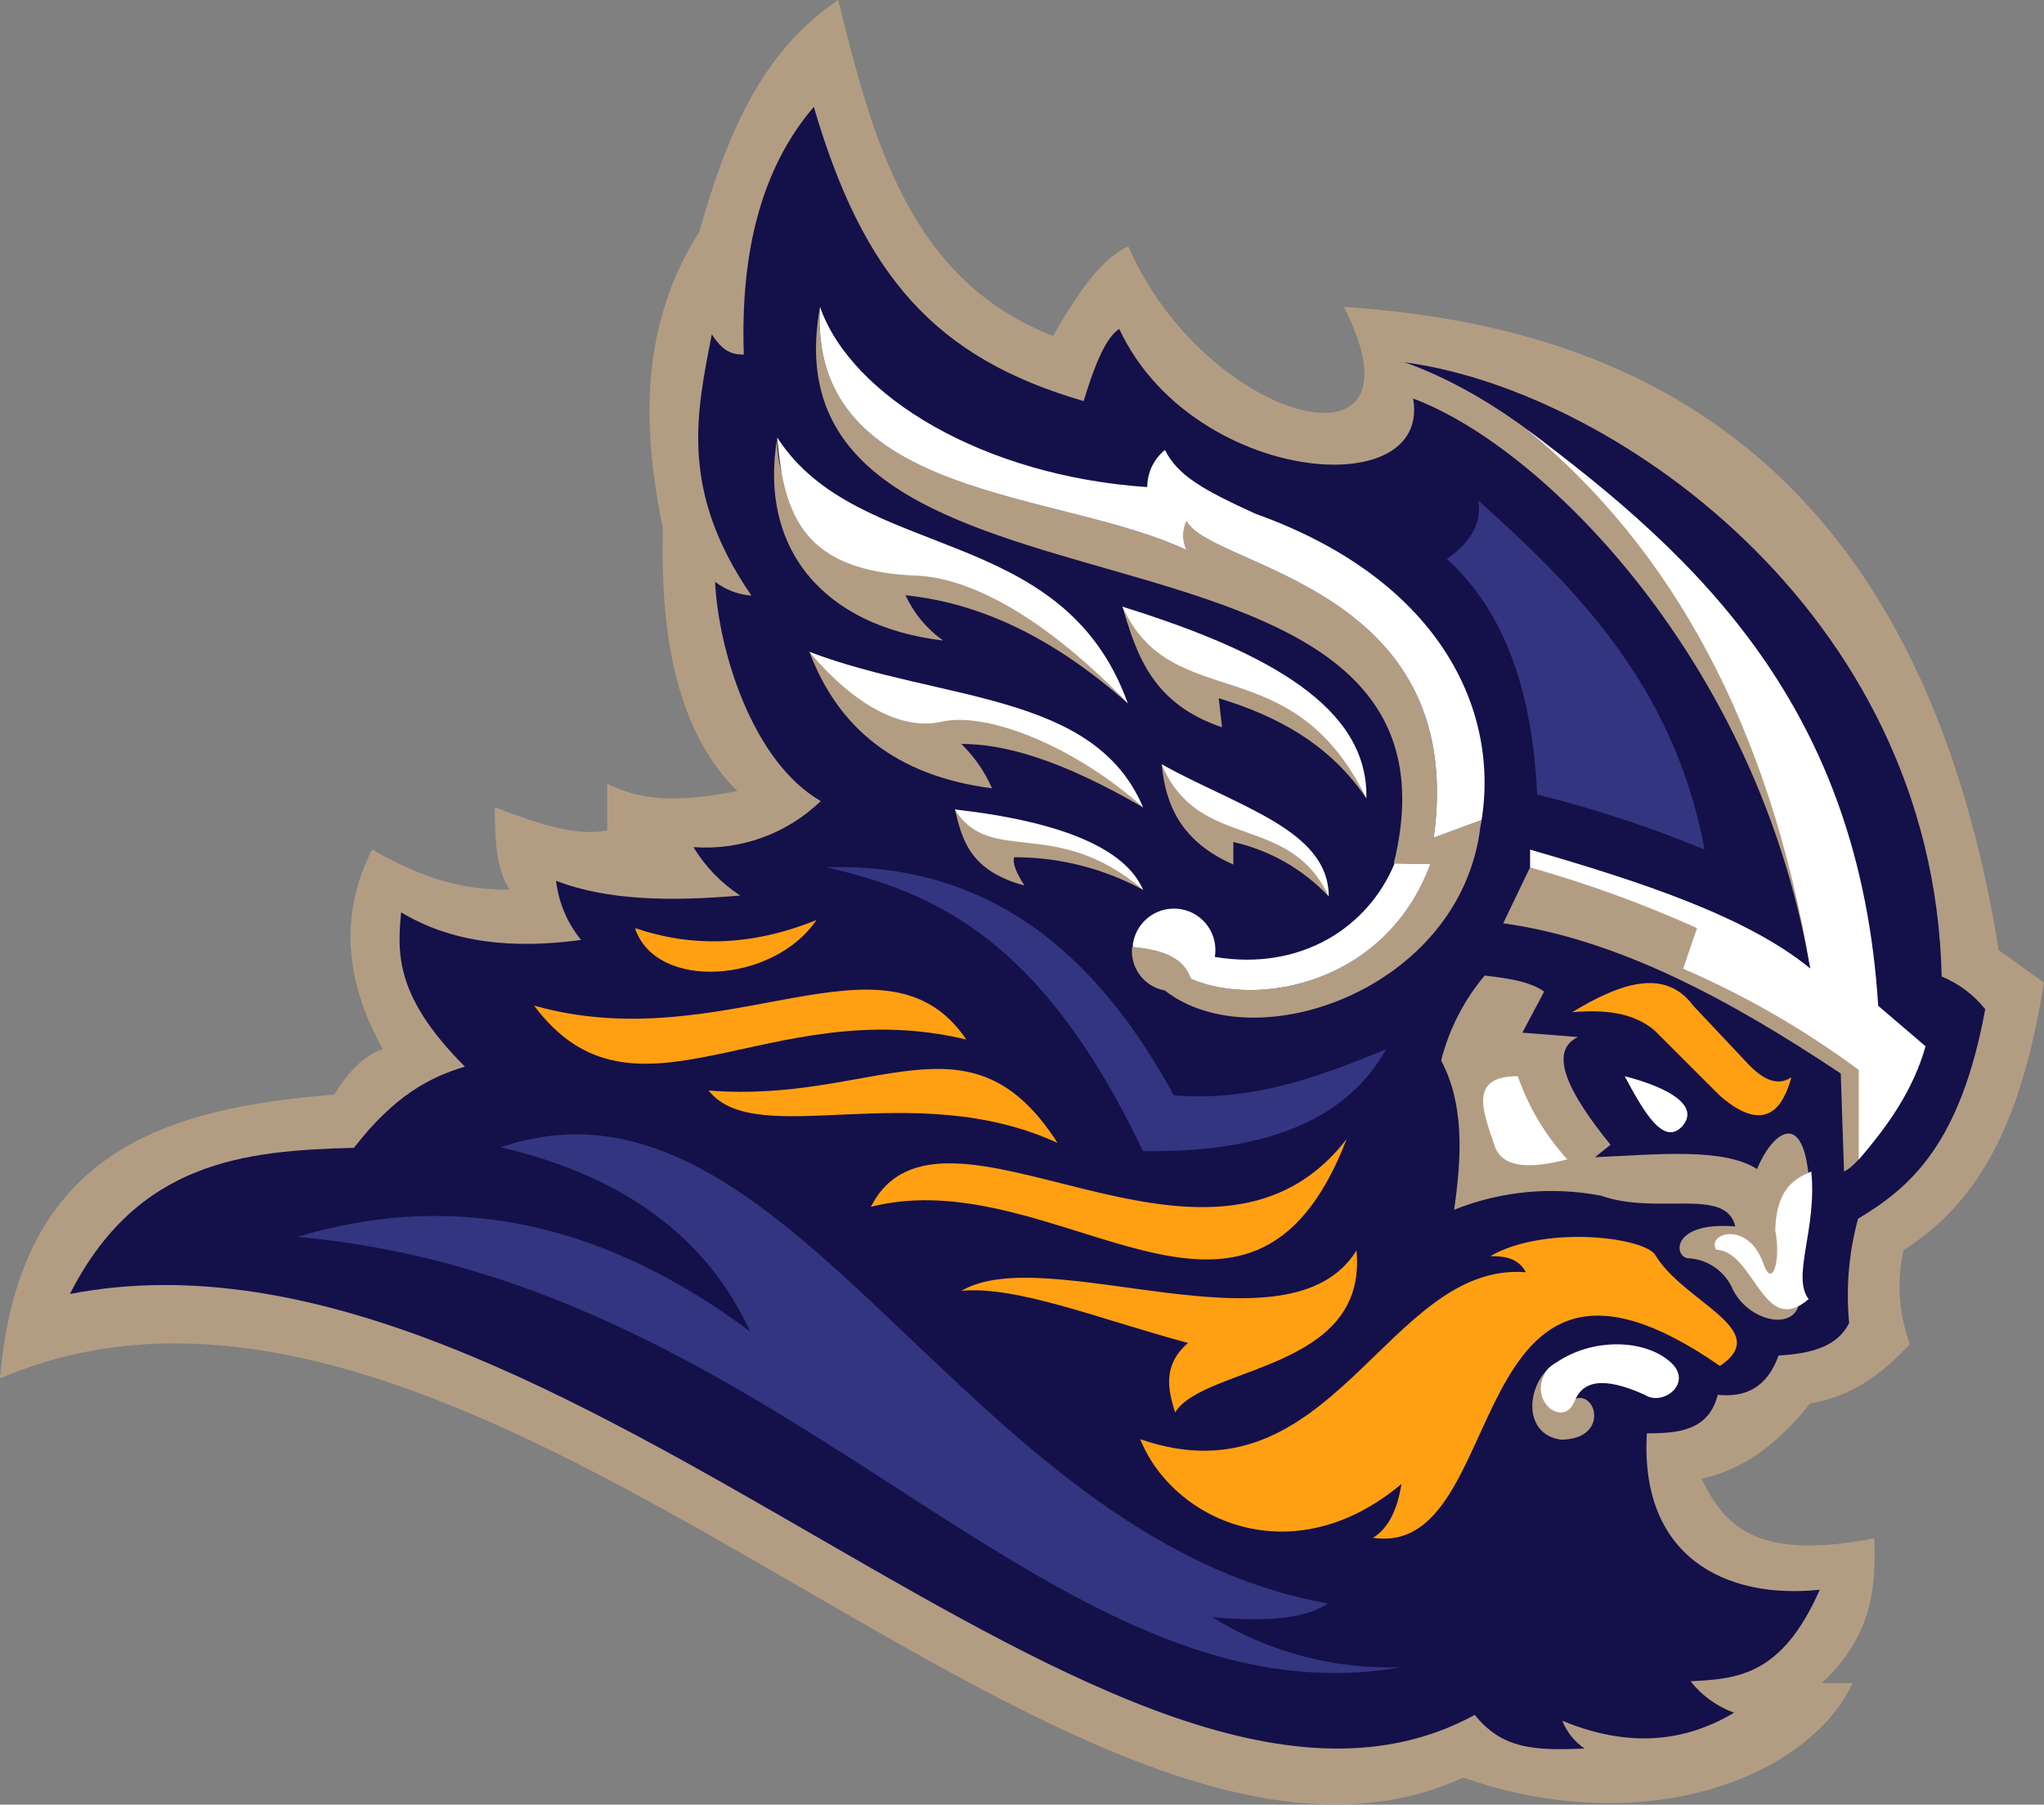 <svg version="1.1" id="图层_1" x="0px" y="0px" width="187.77px" height="165.81px" viewBox="0 0 187.77 165.81" enable-background="new 0 0 187.77 165.81" xml:space="preserve" xmlns="http://www.w3.org/2000/svg" xmlns:xlink="http://www.w3.org/1999/xlink" xmlns:xml="http://www.w3.org/XML/1998/namespace">
  <rect x="0" y="0" width="187.77" height="165.81" fill="#808080" stroke="none"/>
  <title>148</title>
  <path fill="#B39D82" d="M0,126.64c1.76-21.06,15.39-24.81,30.73-26.08c1.26-2.08,2.7-3.6,4.45-4.17c-3.52-6.25-4-12.37-1-18.34
	c3.54,2,7.35,3.76,12.62,3.69c-1.22-1.94-1.36-4.7-1.34-7.57c3.81,1.47,7.51,2.73,10.32,2.12V72c2.41,1.21,5.49,2,11.95,0.67
	c-5-4.91-7.15-13-6.83-24.12c-2-9.61-2-18.88,3.34-27.24C66.65,12.75,69.84,4.8,77,0c3.2,12.95,6.58,25.75,19.74,30.87
	c2.09-3.65,4.26-7,6.9-8.24c7.11,16.31,28.05,21.75,19.82,5.57c23.54,1.56,52.44,11.19,60.15,59.09l4.16,3
	c-1.68,10.08-4.53,19.31-12.91,24.57c-0.638,2.874-0.433,5.87,0.59,8.63c-2.41,2.58-5.14,4.78-9.15,5.45c-2.68,3.29-5.72,6-10,6.92
	c2,4,4.67,7.69,15.88,5.47c0.16,4.46-0.14,8.91-4.82,13.31h2.82c-4,8.61-19,14.53-35.77,8.68C98.63,179.82,44.38,107.64,0,126.64z" class="color c1"/>
  <path fill="#14104A" d="M74.76,9.82C70,15.37,68,23.05,68.33,32.58c-1.15,0-1.94-0.33-2.94-1.86c-1.41,7.21-3,14.36,3.64,24
	c-1.212-0.088-2.372-0.525-3.34-1.26C66,59.82,69.14,70,75.4,73.6c-3.119,3.013-7.375,4.552-11.7,4.23
	c1.081,1.788,2.551,3.309,4.3,4.45c-6.3,0.54-12.2,0.48-16.92-1.36c0.234,1.995,1.032,3.882,2.3,5.44
	c-6.14,0.83-11.78,0.33-16.53-2.54c-0.37,3.86-0.51,7.8,5.86,14.18c-3.15,0.94-6.43,2.6-10.2,7.46
	c-10.07,0.25-19.89,1.24-26.09,13.43c45.35-8.83,96.41,56.48,129.06,38.67c2.52,3.15,5.49,3.29,10.09,3.09
	c-0.923-0.626-1.637-1.514-2.05-2.55c5.29,2.18,10.56,2.37,15.78-0.74c-1.577-0.572-2.962-1.573-4-2.89
	c4.17-0.23,8.35-0.39,11.87-8.41c-8.71,0.92-16.55-3.07-15.88-14.37c2.92,0,5.68-0.25,6.51-3.54c2.51,0.26,4.52-0.63,5.59-3.61
	c3-0.16,5.46-0.85,6.48-3c-0.307-3.213-0.029-6.456,0.82-9.57c4.9-2.91,9.44-7,11.68-19.25c-1.056-1.325-2.433-2.358-4-3
	c-0.74-33.84-30.87-54.28-49.87-56.5c7.72,13.51-18.41,12.62-25.68-3c-1.23,0.77-2.28,3.35-3.27,6.63
	C85.93,32.9,79.31,25.36,74.76,9.82z" class="color c2"/>
  <path fill="#B39D82" d="M71.4,40.2c-1.73,10.19,4.23,17.34,15.24,18.65c-1.495-1.063-2.687-2.497-3.46-4.16
	c6.43,0.67,13.17,3.51,20.43,9.94C96,56.78,91.19,52.26,80.5,51.53C75.45,51.46,71.18,45.21,71.4,40.2z M103.11,55.74
	c1.33,4.49,2.78,8.93,9.15,11.08l-0.3-2.67c5.4,1.64,10.21,4.24,13.56,9.2C123.31,66.28,114.22,60.78,103.11,55.74z M74.36,59.89
	c2.58,6.88,7.83,11.38,16.77,12.54c-0.665-1.531-1.623-2.917-2.82-4.08c4,0,9.13,1.45,16.7,5.83C98.19,64.64,83.94,65.9,74.36,59.89
	z M87.72,74.36c0.67,2.83,1.39,5.64,6.38,7c-0.64-1.05-1.14-2-0.93-2.6c4.136-0.008,8.207,1.023,11.84,3
	C103.84,78.89,96.35,76.58,87.72,74.36z M106.72,70.23c0.35,3.78,1.83,7.12,6.58,9.2v-2.07c3.353,0.757,6.403,2.498,8.76,5
	C122.16,79.36,115.44,75,106.72,70.23z M127.8,32.88c15,4.59,36.71,24.74,38.49,56.11C161.15,58.9,139.2,38.69,127.8,36V32.88z
	 M138.09,84.83l2.47-5.15c11.11,1.91,23,8.3,35.62,18.49c-2.57,4.43-5.1,8.71-6.78,9.46l-0.3-9C159,91.9,148.69,86.3,138.09,84.83z
	 M136.39,89.63c2.16,0.25,4.22,0.56,5.46,1.48l-2,3.77l5.1,0.4c-2.74,1.33-0.93,5.06,3,9.9l-1.43,1.14
	c5.61-0.23,11.73-0.92,14.89,1.09c1.34-3.27,4.17-5.61,4.75,0.74l-1,12c-0.89,2.13-4.85,1-6.09-1.93
	c-0.772-1.551-2.329-2.556-4.06-2.62c-1.29-0.25-1.38-3.38,4.4-2.92c-0.83-3.66-7.22-1-12.32-2.82
	c-4.534-0.875-9.224-0.427-13.51,1.29c0.73-5,0.91-9.76-1.19-13.71C133.113,94.567,134.481,91.896,136.39,89.63z M142.89,125.2
	c-0.32,2.47-0.32,4.43,1.58,3.41c2.18-1.12,3.46,3.66-1.09,3.66C139.73,131.75,140.22,126.93,142.89,125.2z M136.07,75.35
	c-0.02,0.228-0.056,0.447-0.084,0.672C134.157,90.867,115.344,97.512,107,91c-1.894-0.341-3.203-2.086-3-4
	c0.021,0.002,0.041,0.005,0.062,0.008c2.444,0.253,4.614,0.811,5.338,2.922c6.14,2.67,17.91,0.49,22-10.54l-3.289-0.059
	l-0.071-0.001c8.7-35.48-58.63-18.89-52.71-51.13C74.27,46,97.42,45,109,50.54c-0.396-0.846-0.396-1.824,0-2.67
	c2.23,4.3,25.93,5.84,22.71,29.09L136.07,75.35z" class="color c1"/>
  <path fill="#FFA013" d="M144.42,93c4.47-2.71,8.54-4.08,11.13-0.6l4.8,5.1c1.41,1.55,2.82,2.41,4.21,1.48
	c-0.74,2.74-2.37,5.34-6.58,1.68l-6-6C150,93,147.36,92.75,144.42,93z M158,125.5c5-3.36-3.41-5.84-6-10.29
	c-1.48-1.65-10.34-2.56-15.09,0.2c1.32,0,2.56,0.17,3.26,1.48c-12.76-1-17.76,21.47-35.42,15.34c2.92,7.37,13.89,12.6,24,4.11
	c-0.36,2.07-1,3.93-2.62,4.95C139,143.21,133.84,108.71,158,125.5z M58.33,85.27C63.4,87,68.9,87,75,84.53
	C71.1,90.32,60.26,91.11,58.33,85.27z M49.06,92.39c17.6,5,32.28-7.86,39.71,3.12C70.51,91.11,58.33,104.79,49.06,92.39z
	 M65.09,100.19c15.29,1.26,24-7.8,32.06,4.82C83.86,98.88,69.47,105.76,65.09,100.19z M80,110.88c6.46-12.66,30.95,10.32,43.71-6.23
	C114.74,127.95,97.15,106.52,80,110.88z M88.32,118.6c7.79-4.63,30.13,6.31,36.29-3.71c1.08,11.1-14,10.58-16.66,14.88
	c-0.71-2.22-1.1-4.41,1.19-6.38C101,121.19,93.36,118.11,88.32,118.6z" class="color c3"/>
  <path fill="#343580" d="M132.92,51.36c2-1.42,3.24-3.11,2.89-5.37c8.36,7.52,17.93,16.67,20.78,32.07
	c-4.993-2.069-10.134-3.761-15.38-5.06C140.78,63.68,138.3,56.23,132.92,51.36z M75.92,79.68C85.84,82,95.69,86.2,105,105.76
	c11.58,0.18,18.85-3.08,22.34-9.37c-6.13,2.56-12.36,4.83-19.51,4.25C100.68,87.47,90.75,79.23,75.92,79.68z M27.31,113.64
	c13.36-4,27.16-2.06,41.6,8.69C65,113.85,57.53,108.1,46,105.41c26.42-9,42.3,35.95,76,41.91c-2.25,1.53-6.14,1.66-10.66,1.26
	c5.207,3.219,11.252,4.82,17.37,4.6C96.33,158.82,72.73,117.71,27.31,113.64z" class="color c4"/>
  <path fill="#FFFFFF" d="M106.72,70.23c7.17,3.95,15.34,6.06,15.34,12.12C118.37,74.54,110.14,78.3,106.72,70.23z M87.71,74.37
	c3.29,5.26,9.22,0.51,17.29,7.38C103.41,77.99,97.56,75.48,87.71,74.37z M105.01,74.18c-4.5-10.65-18.52-9.69-30.65-14.29
	c1.71,2.08,6.72,7.46,11.95,6.46C90.65,65.24,98.87,68.68,105.01,74.18z M84,52.88c5.41,0.12,12.54,4.36,19.61,11.76
	c-6-16.77-24.74-12.86-32.21-24.44C72,47.47,73.9,52.42,84,52.88z M125.52,73.35c0.19-8.24-8.71-13.35-22.41-17.61
	C107.71,65.8,118.65,59.3,125.52,73.35z M109.4,89.93c6.14,2.67,17.91,0.49,22-10.54l-3.289-0.059
	c-2.416,5.86-8.59,9.914-16.511,8.589c0.349-2.075-1.05-4.04-3.125-4.389s-4.04,1.05-4.389,3.125
	c-0.02,0.119-0.015,0.234-0.023,0.352C106.507,87.261,108.676,87.818,109.4,89.93z M109,50.54c-0.396-0.846-0.396-1.824,0-2.67
	c2.23,4.3,25.93,5.84,22.71,29.09l4.36-1.61c-0.02,0.228-0.056,0.447-0.084,0.672c1.985-10.299-3.331-22.619-20.656-28.821
	c-4.82-2.2-7.15-3.52-8.31-5.86c-1.031,0.832-1.63,2.085-1.63,3.41c-14.95-1-27.16-8.28-30.06-16.55C74.27,46,97.42,45,109,50.54z
	 M149.25,98.88c1.77,3.31,3.55,6.38,5.24,4.65C156.4,101.45,152.69,99.75,149.25,98.88z M142.22,125.75
	c-2.14,2.79,1.39,5.59,2.43,2.99c0.71-1.81,2.54-2.35,6.44-0.59c1.6,1.06,4.29-0.91,2.6-2.78
	C151.32,122.92,145.78,122.74,142.22,125.75z M176.89,96.13l-4.35-3.72c-1.71-27.18-16.19-41-32.33-53
	c13.4,11,22.34,27.28,26.1,49.58c-5.84-4.79-15.59-7.99-25.75-10.93v1.63c5.243,1.483,10.37,3.348,15.34,5.58L154.62,89
	c5.715,2.473,11.127,5.593,16.13,9.3v8.24C173.43,103.45,175.75,100.16,176.89,96.13z M166.39,107.64c-1.7,0.7-3.21,1.75-3.31,5.39
	c0.54,2.77-0.25,5.44-1.09,3.07c-1.34-3.93-5.2-2.87-4.35-1.29c3.56,0.15,4.32,8.16,8.51,4.55
	C164.56,117.29,166.94,112.88,166.39,107.64z M139.43,98.88c-4.65-0.01-3.13,3.39-2.08,6.53c0.8,1.97,3.36,1.95,6.63,1.11
	C141.963,104.307,140.415,101.708,139.43,98.88z" class="color c5"/>
</svg>